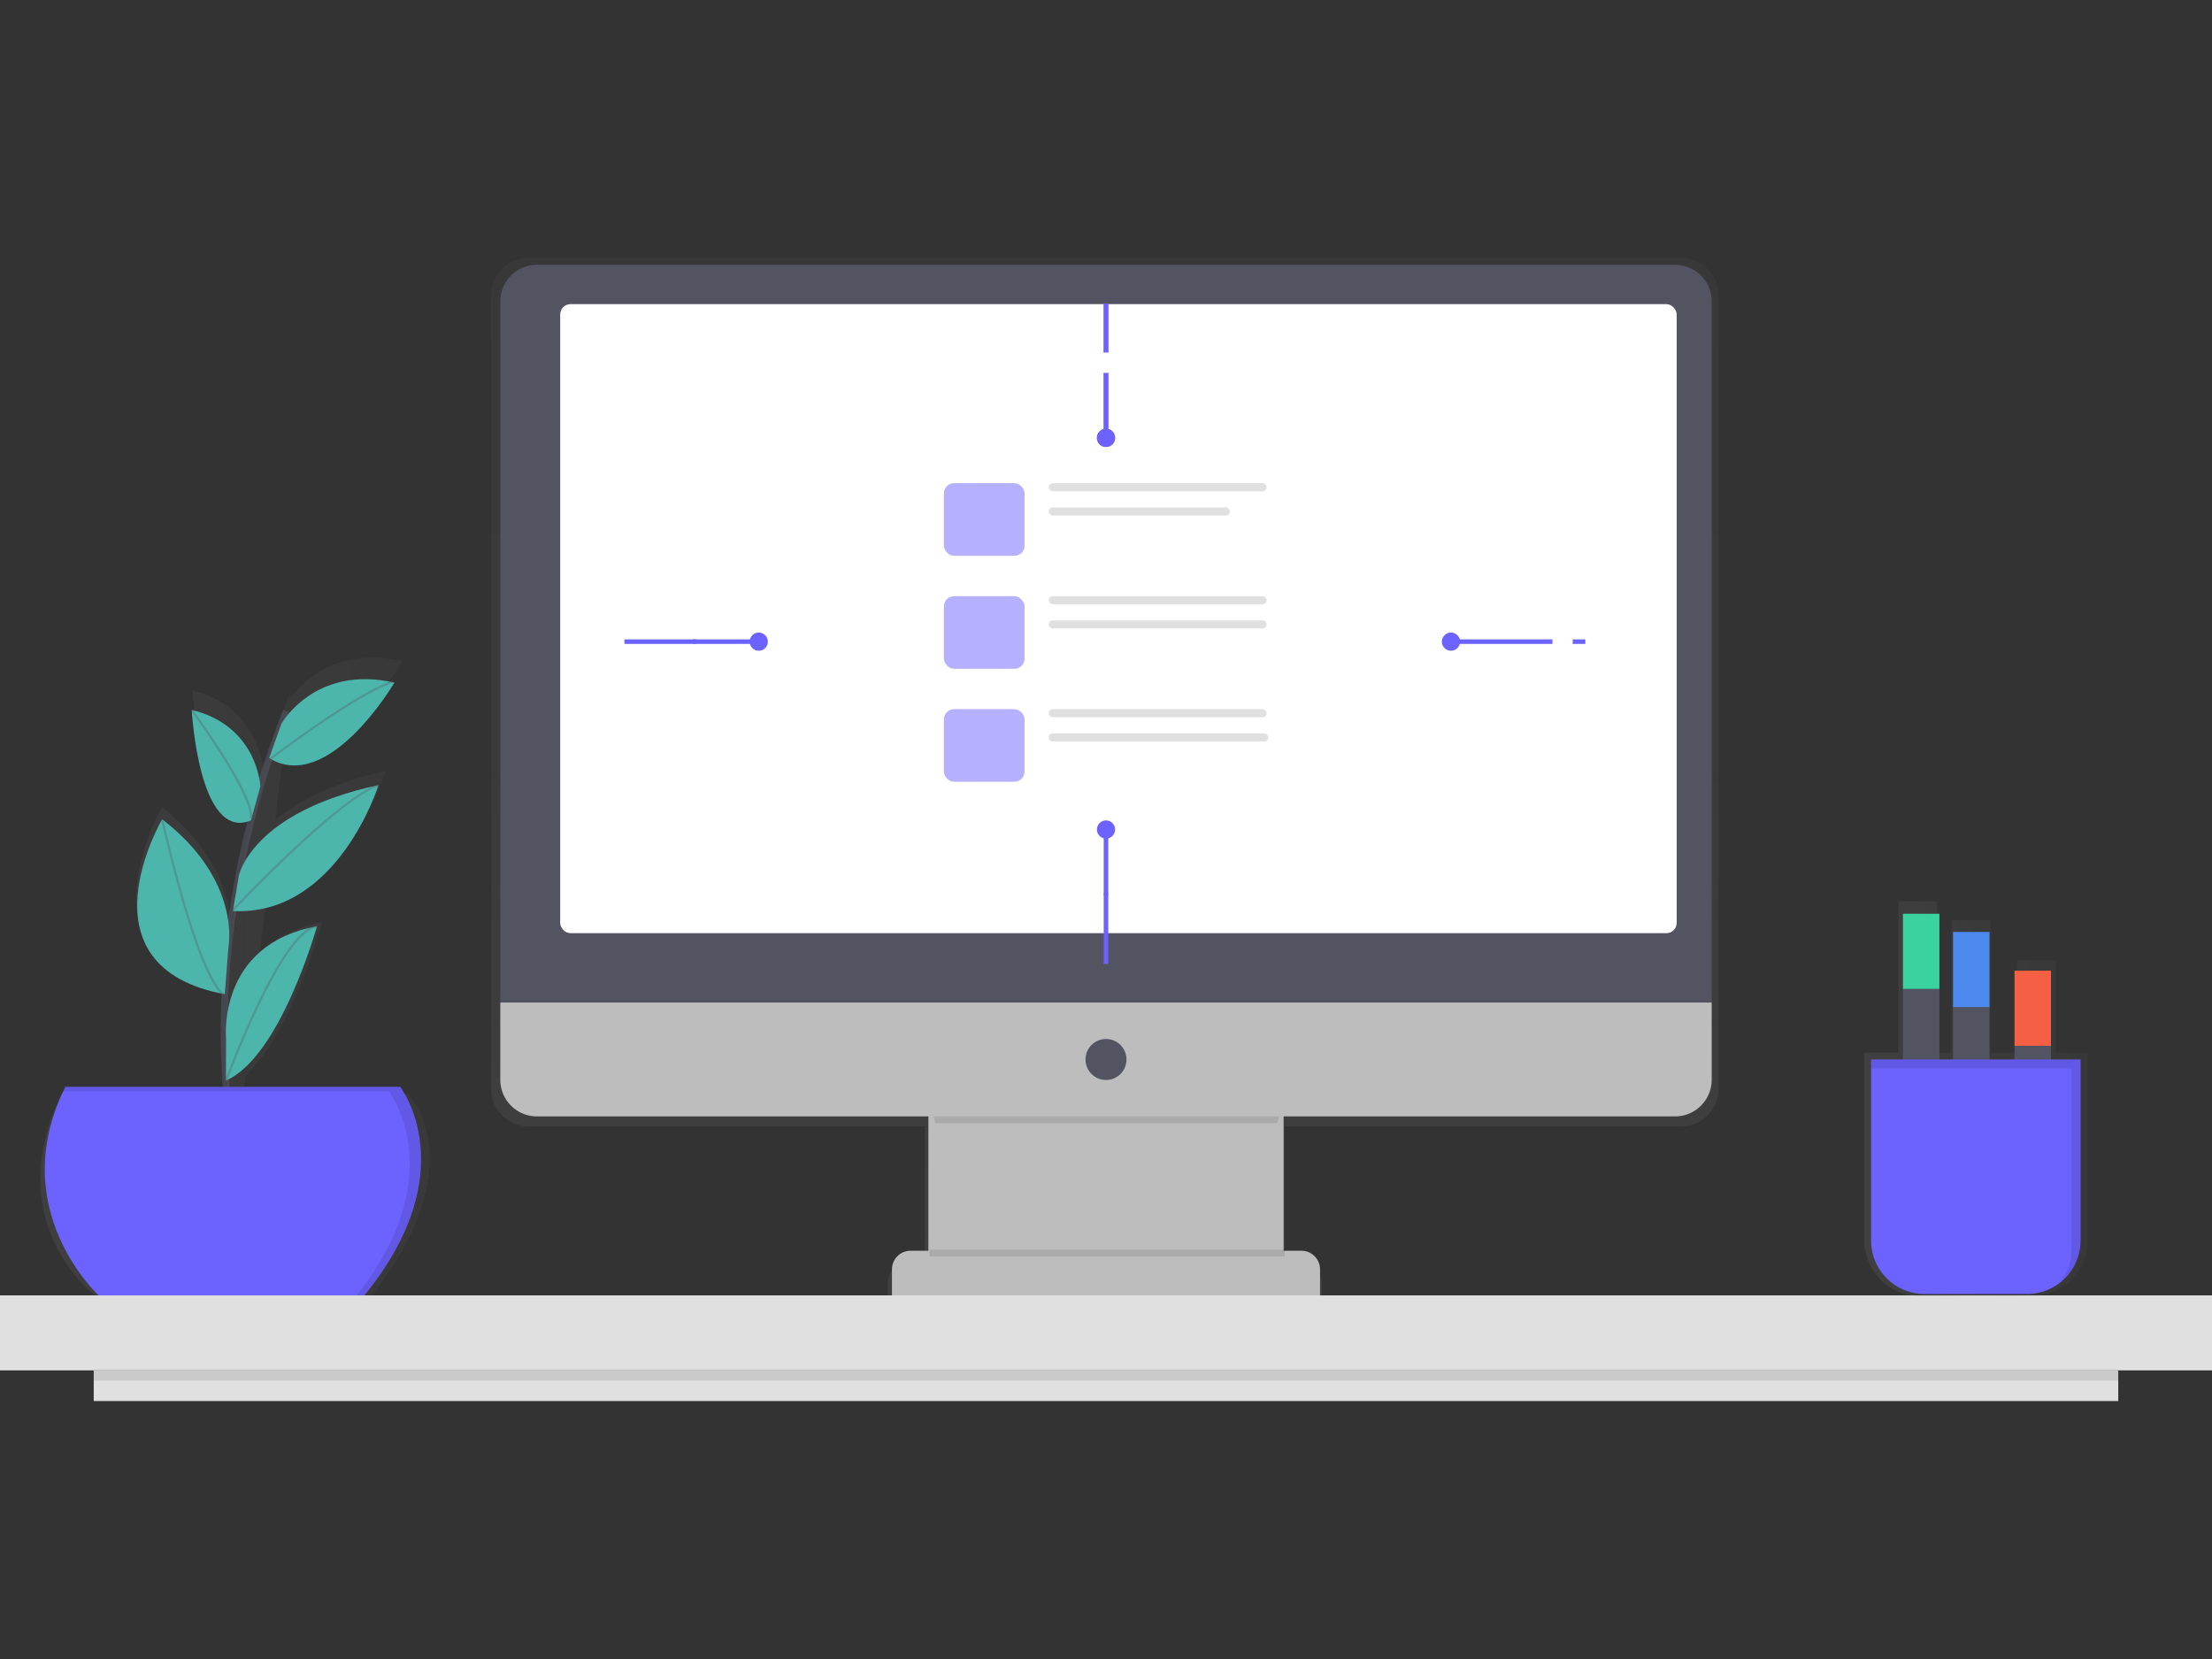 <svg xmlns="http://www.w3.org/2000/svg" xmlns:xlink="http://www.w3.org/1999/xlink" width="800" height="600" viewBox="0 0 800 600"><rect x="0" y="0" width="800" height="600" fill="#333333" stroke="none"/><defs><style>.a{fill:#1c1674;}.b{clip-path:url(#a);}.c{opacity:0.7;}.d{fill:url(#b);}.e{fill:#bdbdbd;}.f,.r{opacity:0.1;}.g{fill:#535461;}.h{opacity:0.5;}.i{fill:#fff;}.j{fill:#6c63ff;}.k{fill:#e0e0e0;}.l{stroke:#6c63ff;stroke-width:1.647px;}.l,.m,.o,.q{stroke-miterlimit:10;}.m,.o,.q{fill:none;}.m{stroke:#fff;}.m,.q{stroke-width:0.824px;}.n{fill:url(#d);}.o,.q{stroke:#535461;}.o{stroke-width:2.471px;opacity:0.6;}.p{fill:#4db6ac;}.q{opacity:0.3;}.s{fill:url(#e);}.t{fill:#3ad29f;}.u{fill:#4d8af0;}.v{fill:#f55f44;}</style><clipPath id="a"><rect class="a" width="800" height="600" transform="translate(560 480)"/></clipPath><linearGradient id="b" x1="0.5" y1="1" x2="0.5" gradientUnits="objectBoundingBox"><stop offset="0" stop-color="gray" stop-opacity="0.251"/><stop offset="0.54" stop-color="gray" stop-opacity="0.122"/><stop offset="1" stop-color="gray" stop-opacity="0.102"/></linearGradient><linearGradient id="d" x1="0" y1="0.5" x2="1" y2="0.5" xlink:href="#b"/><linearGradient id="e" x1="0" y1="0.5" x2="1" y2="0.5" xlink:href="#b"/></defs><g class="b" transform="translate(-560 -480)"><g transform="translate(560 573.297)"><g class="c"><path class="d" d="M702.207,163.88H285.193A13.481,13.481,0,0,0,271.762,177.4V464.416a13.481,13.481,0,0,0,13.432,13.522H428.617v49.543h-6.539a6.835,6.835,0,0,0-6.811,6.86v9.94h13.349v5.88H558.783v-5.88h13.349v-9.94a6.835,6.835,0,0,0-6.811-6.86H559.17v-.428h-.42V477.938H702.207a13.481,13.481,0,0,0,13.432-13.522V177.4A13.481,13.481,0,0,0,702.207,163.88Z" transform="translate(-94.112 -163.88)"/></g><rect class="e" width="128.469" height="75.764" transform="translate(335.765 305.526)"/><g class="f"><path d="M432.405,476.818H556.073c1.491-6.481,2.685-10.706,2.685-10.706H429.466S430.791,470.32,432.405,476.818Z" transform="translate(-94.112 -163.88)"/></g><path class="g" d="M194.2,2.471H605.8a13.259,13.259,0,0,1,13.259,13.259V269.291H180.944V15.729A13.259,13.259,0,0,1,194.2,2.471Z"/><path class="e" d="M699.909,474.347h-411.6a13.259,13.259,0,0,1-13.259-13.259V433.171H713.168v27.917A13.259,13.259,0,0,1,699.909,474.347Z" transform="translate(-94.112 -163.88)"/><circle class="g" cx="7.412" cy="7.412" r="7.412" transform="translate(392.588 282.467)"/><path class="e" d="M329.317,359.055H470.683a6.728,6.728,0,0,1,6.728,6.728v9.742H322.589v-9.742A6.728,6.728,0,0,1,329.317,359.055Z"/><g class="h"><rect class="d" width="271.762" height="154.624" rx="3.706" transform="translate(264.119 58.569)"/></g><rect class="i" width="403.795" height="227.495" rx="3.706" transform="translate(202.603 16.705)"/><g class="h"><rect class="j" width="29.186" height="26.27" rx="3.706" transform="translate(341.365 81.454)"/></g><rect class="k" width="78.803" height="2.915" rx="1.458" transform="translate(379.305 81.454)"/><rect class="k" width="65.503" height="2.915" rx="1.458" transform="translate(379.305 90.217)"/><g class="h"><rect class="j" width="29.186" height="26.27" rx="3.706" transform="translate(341.365 122.317)"/></g><rect class="k" width="78.803" height="2.915" rx="1.458" transform="translate(379.305 122.317)"/><rect class="k" width="78.803" height="2.915" rx="1.458" transform="translate(379.305 131.071)"/><g class="h"><rect class="j" width="29.186" height="26.27" rx="3.706" transform="translate(341.365 163.18)"/></g><rect class="k" width="78.803" height="2.915" rx="1.458" transform="translate(379.305 163.18)"/><rect class="k" width="79.33" height="2.915" rx="1.309" transform="translate(379.305 171.934)"/><line class="l" y1="18.117" transform="translate(400 16.47)"/><line class="l" y1="23.775" transform="translate(400 41.283)"/><circle class="j" cx="3.294" cy="3.294" r="3.294" transform="translate(396.706 61.764)"/><circle class="m" cx="3.294" cy="3.294" r="3.294" transform="translate(396.706 34.588)"/><line class="l" y1="18.117" transform="translate(400 16.47)"/><line class="l" y1="23.775" transform="translate(400 41.283)"/><circle class="j" cx="3.294" cy="3.294" r="3.294" transform="translate(396.706 61.764)"/><circle class="m" cx="3.294" cy="3.294" r="3.294" transform="translate(396.706 34.588)"/><line class="l" y2="25.529" transform="translate(400 229.762)"/><line class="l" y2="23.775" transform="translate(400 206.703)"/><circle class="j" cx="3.294" cy="3.294" r="3.294" transform="translate(396.706 203.409)"/><line class="l" x1="25.941" transform="translate(225.826 138.763)"/><line class="l" x1="23.775" transform="translate(250.638 138.763)"/><circle class="j" cx="3.294" cy="3.294" r="3.294" transform="translate(271.119 135.469)"/><g class="f"><rect width="128.469" height="2.471" transform="translate(336.177 358.643)"/></g><g class="c"><path class="n" d="M241.687,466.162H182.064l.824-6.7c16.849-15.128,27.744-55.431,27.744-55.431a5.575,5.575,0,0,0-.716.148c-9.882,1.993-16.915,6.053-21.831,10.936l2.092-17.837c31.129-6.7,43.474-47.879,43.474-47.879-19.863,4.406-32.249,11.225-39.941,17.7l3.063-26.2c21.049,7.222,42.823-31.146,42.823-31.146l-.824-.173.412-.264-.626.222c-23.264-5.015-35.7,8.285-39.735,13.81l.3-2.569q-.922,2.471-1.8,4.842h0v.066q-2.471,6.7-4.521,13.226h0q-1.787,5.575-3.343,11.035v-.049s-.964-23.437-25.677-29.606c0,0,2.594,51.116,22.177,42.749h0c-1.812,7.412-3.294,14.543-4.579,21.469h0q-1.227,6.761-2.141,13.176l-.115.132.115-.1-.049.338h0q-.824,5.822-1.4,11.348c.379-7.1-.914-27.6-25.076-46.875,0,0-32.117,56.444,22.647,67.529l.362.313-.082-.255.494.107.222-2.9a304.2,304.2,0,0,0,.189,36.317h0c.058.824.115,1.647.173,2.429H116.421C93.412,513.654,129.2,539.735,129.2,539.735h98.822C266.4,491.361,241.687,466.162,241.687,466.162Zm-64.235-54.089Z" transform="translate(-94.112 -163.88)"/></g><path class="o" d="M178.7,484.23s-15.647-68.352,18.941-156.469" transform="translate(-94.112 -163.88)"/><path class="j" d="M117.763,463.642H238.821s23.882,30.47-13.176,75.764H130.116S95.528,508.112,117.763,463.642Z" transform="translate(-94.112 -163.88)"/><path class="p" d="M195.907,332.29s12.032-21.411,40.855-14.823c0,0-23.824,40.567-45.294,27.283Z" transform="translate(-94.112 -163.88)"/><path class="p" d="M188.281,355.011s-.931-21.9-24.813-27.662c0,0,2.471,47.764,21.412,39.941Z" transform="translate(-94.112 -163.88)"/><path class="p" d="M180.474,387.351S184.88,364.407,231,354.525c0,0-14.708,47.451-52.648,45.549Z" transform="translate(-94.112 -163.88)"/><path class="p" d="M176.736,413.1s4.851-23.989-23.973-46.224c0,0-31.294,53.257,22.63,63.271Z" transform="translate(-94.112 -163.88)"/><path class="p" d="M175.871,446.076s-3.343-33.9,32.891-40.492c0,0-13.234,47.344-32.941,55.785Z" transform="translate(-94.112 -163.88)"/><path class="q" d="M191.88,345.055s31.294-23.882,44.47-28" transform="translate(-94.112 -163.88)"/><path class="q" d="M178.292,399.819S216.174,359.466,231,354.525" transform="translate(-94.112 -163.88)"/><path class="q" d="M163.469,327.349s23.059,31.294,21.412,39.529" transform="translate(-94.112 -163.88)"/><path class="q" d="M152.763,366.878s12.353,56,22.235,63.411" transform="translate(-94.112 -163.88)"/><path class="q" d="M175.821,461.583s19.764-54.352,32.941-56" transform="translate(-94.112 -163.88)"/><g class="f"><path d="M238.821,463.642H117.763c-.272.552-.535,1.1-.824,1.647H234.7s23.3,29.737-11.859,74.117h2.8C262.7,494.112,238.821,463.642,238.821,463.642Z" transform="translate(-94.112 -163.88)"/></g><rect class="k" width="800" height="27.119" transform="translate(0 375.196)"/><rect class="k" width="732.2" height="11.093" transform="translate(33.896 402.314)"/><rect class="r" width="732.2" height="3.698" transform="translate(33.896 402.314)"/><line class="l" x2="4.941" transform="translate(568.41 138.763)"/><line class="l" x2="36.96" transform="translate(524.763 138.763)"/><circle class="j" cx="3.294" cy="3.294" r="3.294" transform="translate(521.469 135.469)"/><circle class="m" cx="3.294" cy="3.294" r="3.294" transform="translate(561.822 135.469)"/><g class="c"><path class="s" d="M845.755,530.248l.082-.124q.255-.4.5-.824l.091-.156q.239-.4.453-.824l.074-.14c.165-.321.321-.642.461-.98h0a19.593,19.593,0,0,0,.774-2.067l.082-.272c.074-.255.148-.511.214-.766l.082-.362q.082-.346.148-.7a2.235,2.235,0,0,1,.074-.4c.025-.132.074-.461.107-.7a1.81,1.81,0,0,1,.049-.4,4.369,4.369,0,0,0,.066-.758V451.289H837.61V417.953h-14v33.336h-9.652V403.409h-14v47.879H794.7V396.566h-14v54.723H768.344v68.023a20.352,20.352,0,0,0,20.588,20.094h39.529a20.745,20.745,0,0,0,16.668-8.285h0Q845.434,530.684,845.755,530.248Z" transform="translate(-94.112 -163.88)"/></g><rect class="g" width="13.176" height="82.352" transform="translate(688.232 264.35)"/><rect class="t" width="13.176" height="27.176" transform="translate(688.232 237.174)"/><rect class="g" width="13.176" height="82.352" transform="translate(706.349 270.938)"/><rect class="u" width="13.176" height="27.176" transform="translate(706.349 243.762)"/><rect class="g" width="13.176" height="82.352" transform="translate(728.584 284.938)"/><rect class="v" width="13.176" height="27.176" transform="translate(728.584 257.762)"/><path class="j" d="M676.7,289.879h75.764v65.47A19.353,19.353,0,0,1,733.114,374.7H696.055A19.353,19.353,0,0,1,676.7,355.349Z"/><g class="f"><path d="M770.814,453.759v3.294h72.47v65.47a19.262,19.262,0,0,1-4.118,11.933,19.311,19.311,0,0,0,7.412-15.227v-65.47Z" transform="translate(-94.112 -163.88)"/></g></g></g></svg>